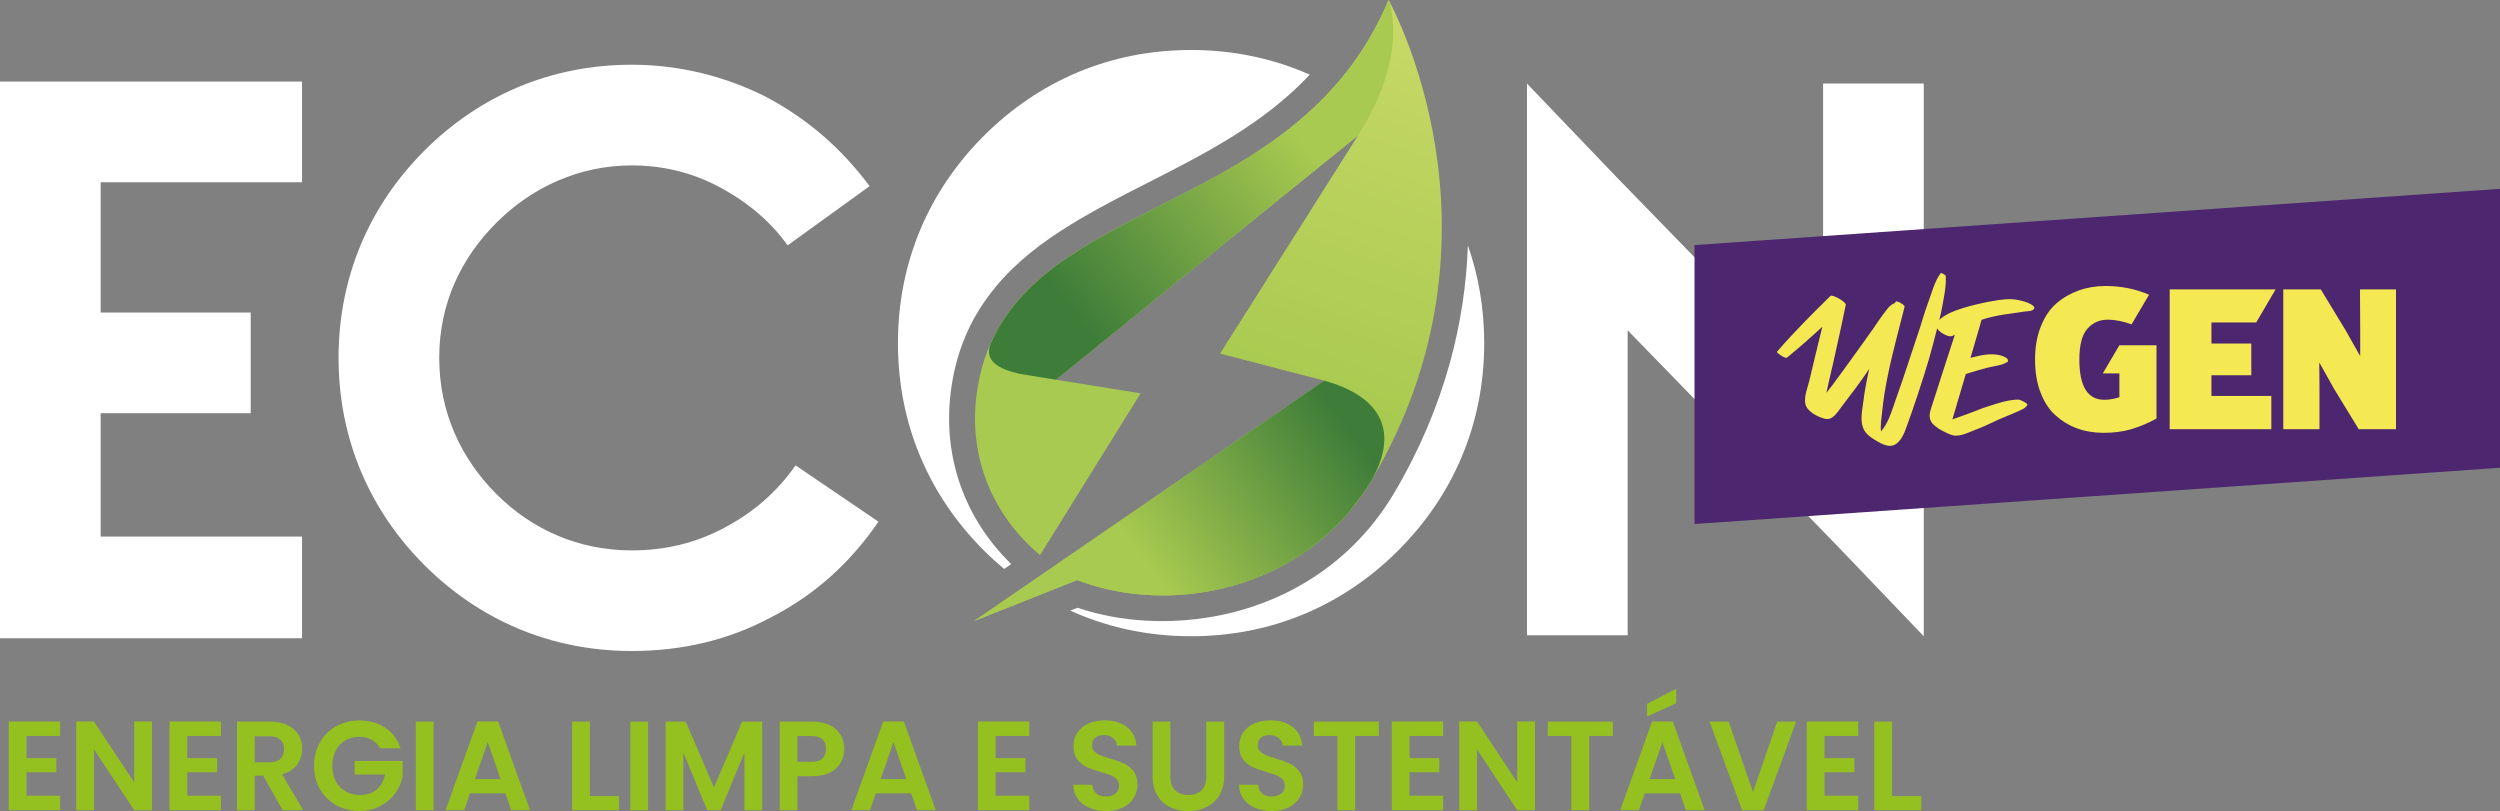 <?xml version="1.0" encoding="UTF-8"?>
<svg id="Camada_1" data-name="Camada 1" xmlns="http://www.w3.org/2000/svg" xmlns:xlink="http://www.w3.org/1999/xlink" viewBox="0 0 849.83 275.71">
  <rect x="0" y="0" width="849.83" height="275.71" fill="#808080" stroke="none"/>
  <defs>
    <style>
      .cls-1 {
        fill: url(#Gradiente_sem_nome_2);
      }

      .cls-1, .cls-2, .cls-3, .cls-4, .cls-5, .cls-6, .cls-7, .cls-8 {
        stroke-width: 0px;
      }

      .cls-9 {
        clip-path: url(#clippath-2);
      }

      .cls-2 {
        fill: #f4e952;
      }

      .cls-3 {
        fill: #94c11f;
      }

      .cls-10 {
        clip-path: url(#clippath-1);
      }

      .cls-4 {
        clip-rule: evenodd;
        fill: none;
      }

      .cls-11 {
        clip-path: url(#clippath);
      }

      .cls-5 {
        fill: #4c266e;
      }

      .cls-6 {
        fill: url(#Gradiente_sem_nome_4);
      }

      .cls-7 {
        fill: #fff;
      }

      .cls-8 {
        fill: url(#Gradiente_sem_nome_3);
      }
    </style>
    <clipPath id="clippath">
      <path class="cls-4" d="M331.95,134.31c-2.83,22.44,6.41,41.66,21.59,54.39l34.2-54.99-28.8-4.63,102.7-83.04-46.89,74.15,35.4,9.21-118.95,81.68s34.93-13.92,34.98-13.91c31.55,12.27,77.74,3.79,100.06-33.91,50.11-84.67,5.78-163.25,5.78-163.25-32.68,78.24-131.36,65.24-140.06,134.31Z"/>
    </clipPath>
    <linearGradient id="Gradiente_sem_nome_4" data-name="Gradiente sem nome 4" x1="416.68" y1="122.91" x2="523.48" y2="-183.38" gradientUnits="userSpaceOnUse">
      <stop offset="0" stop-color="#a9ca50"/>
      <stop offset="1" stop-color="#f5ed88"/>
    </linearGradient>
    <clipPath id="clippath-1">
      <path class="cls-4" d="M331.2,211.08s34.93-13.92,34.98-13.91c28.25,10.99,68.24,5.32,92.32-23.07,2.4-3.01,4.47-5.77,6.03-8.13.58-.89,1.15-1.79,1.71-2.72,9.14-16.08,3.91-28.29-16.09-33.86l-118.95,81.68Z"/>
    </clipPath>
    <linearGradient id="Gradiente_sem_nome_2" data-name="Gradiente sem nome 2" x1="449.94" y1="134.98" x2="384.02" y2="184.79" gradientUnits="userSpaceOnUse">
      <stop offset="0" stop-color="#3e7d39"/>
      <stop offset="1" stop-color="#a9ca50"/>
    </linearGradient>
    <clipPath id="clippath-2">
      <path class="cls-4" d="M336.8,116.67c-2.52,6.17,3.07,8.89,9.81,10.42l12.34,1.99,102.7-83.04c17.96-28.41,10.37-46.04,10.37-46.04-29.57,70.78-113.11,66.92-135.21,116.67Z"/>
    </clipPath>
    <linearGradient id="Gradiente_sem_nome_3" data-name="Gradiente sem nome 3" x1="437.45" y1="41.02" x2="360.63" y2="100.25" gradientUnits="userSpaceOnUse">
      <stop offset="0" stop-color="#a9ca50"/>
      <stop offset="1" stop-color="#3e7d39"/>
    </linearGradient>
  </defs>
  <polygon class="cls-7" points="0 216.96 102.67 216.96 102.67 182.4 34.22 182.4 34.22 140.47 85.22 140.47 85.22 106.24 34.22 106.24 34.22 61.95 102.67 61.95 102.67 27.72 0 27.72 0 216.96"/>
  <path class="cls-7" d="M246.28,179.38c-9.4,5.03-19.79,7.72-31.54,7.72-18.45,0-34.22-7.38-45.97-19.13-12.07-12.07-19.46-27.85-19.46-46.31s7.38-33.89,19.46-45.97c12.08-12.08,28.18-19.46,45.97-19.46,10.4,0,20.47,2.34,29.86,7.38,9.39,5.03,17.11,11.41,23.15,19.79l27.85-20.12c-9.73-13.09-21.47-23.15-35.57-30.54-13.42-6.71-28.86-10.74-45.29-10.74-27.84,0-52.01,10.74-70.46,29.19-18.45,18.45-29.19,42.61-29.19,70.45s10.74,52.01,29.19,70.46c18.45,18.45,42.62,29.19,70.46,29.19,17.11,0,32.87-3.69,47.31-11.42,15.09-7.71,27.17-18.78,36.57-32.54l-28.18-19.13c-6.37,9.05-14.43,16.11-24.16,21.14"/>
  <polygon class="cls-7" points="619.73 28.4 619.73 132.41 548.93 59.59 519.07 28.4 519.07 70.33 519.07 215.95 553.29 215.95 553.29 112.28 624.09 185.09 653.95 216.29 653.95 174.35 653.95 28.4 619.73 28.4"/>
  <g class="cls-11">
    <rect class="cls-6" x="329.13" width="187.21" height="211.08"/>
  </g>
  <g class="cls-10">
    <rect class="cls-1" x="331.2" y="129.4" width="144.18" height="81.68"/>
  </g>
  <g class="cls-9">
    <rect class="cls-8" x="334.29" width="145.32" height="129.08"/>
  </g>
  <path class="cls-7" d="M341.34,193.41l2.41-1.67c-15.87-15.43-23.33-36.46-20.55-58.53,1.43-11.38,5.07-20.81,10.21-28.83.18-.26.35-.51.51-.77.57-.86,1.17-1.71,1.78-2.55.81-1.11,1.64-2.19,2.5-3.23.12-.16.24-.31.36-.45,6.97-8.39,15.72-15.08,25.43-21.04.61-.37,1.22-.75,1.83-1.11.42-.26.84-.51,1.26-.76,7.42-4.38,15.23-8.35,22.97-12.29,19.61-9.96,39.64-20.2,55.18-36.8-12.25-5.44-25.78-8.39-40.34-8.39-27.85,0-52,10.74-70.46,29.19-18.45,18.45-29.19,42.61-29.19,70.46s10.74,52.01,29.19,70.46c2.21,2.21,4.52,4.31,6.9,6.31"/>
  <path class="cls-7" d="M498.98,83.4c-.89,25.45-7.47,54.47-25.15,84.35-.07.11-.15.22-.21.32-.56.95-1.1,1.81-1.64,2.64-1.95,3.01-4.04,5.82-6.26,8.48-.12.15-.22.27-.33.42-.06.06-.11.13-.17.2-.28.33-.58.64-.86.97-.27.31-.54.61-.82.92-17.72,19.68-42.1,28.6-65.09,29.38-.06,0-.11,0-.16,0-1.01.03-2.01.05-3.01.05-.31,0-.62,0-.93,0-.67,0-1.33-.03-1.99-.04-3.74-.1-7.44-.41-11.06-.94-.07,0-.13-.01-.18-.02-.92-.15-1.83-.3-2.75-.46-.18-.03-.35-.06-.52-.09-.84-.15-1.67-.33-2.51-.51-.25-.06-.51-.11-.77-.17-.76-.17-1.52-.35-2.27-.54-.36-.09-.72-.19-1.07-.29-.66-.18-1.31-.35-1.97-.54-.69-.2-1.38-.43-2.06-.65-.29-.1-.6-.18-.91-.28-.71.27-1.54.61-2.45.97,12.43,5.64,26.2,8.71,41.04,8.71,27.85,0,52.01-10.74,70.46-29.19,18.45-18.45,29.19-42.62,29.19-70.46,0-11.8-1.94-22.92-5.56-33.24"/>
  <polygon class="cls-3" points="9.01 250.17 9.01 257.72 19.15 257.72 19.15 262.51 9.01 262.51 9.01 270.49 20.44 270.49 20.44 275.41 2.97 275.41 2.97 245.26 20.44 245.26 20.44 250.17 9.01 250.17"/>
  <polygon class="cls-3" points="51.67 275.41 45.63 275.41 31.96 254.74 31.96 275.41 25.92 275.41 25.92 245.26 31.96 245.26 45.63 265.97 45.63 245.26 51.67 245.26 51.67 275.41"/>
  <polygon class="cls-3" points="63.66 250.17 63.66 257.72 73.8 257.72 73.8 262.51 63.66 262.51 63.66 270.49 75.09 270.49 75.09 275.41 57.62 275.41 57.62 245.26 75.09 245.26 75.09 250.17 63.66 250.17"/>
  <path class="cls-3" d="M96.09,275.41l-6.64-11.73h-2.85v11.73h-6.03v-30.11h11.3c2.33,0,4.32.41,5.95,1.23,1.65.82,2.87,1.93,3.69,3.32.82,1.4,1.23,2.96,1.23,4.68,0,1.99-.58,3.77-1.73,5.37-1.15,1.59-2.86,2.7-5.13,3.31l7.2,12.2h-6.99ZM86.6,259.14h5.05c1.64,0,2.86-.39,3.67-1.18.8-.79,1.21-1.9,1.21-3.3s-.41-2.45-1.21-3.22c-.81-.76-2.03-1.15-3.67-1.15h-5.05v8.84Z"/>
  <path class="cls-3" d="M129.18,254.36c-.69-1.26-1.64-2.23-2.85-2.89-1.2-.66-2.61-.99-4.23-.99-1.78,0-3.36.4-4.74,1.21-1.38.81-2.45,1.96-3.23,3.45-.77,1.5-1.17,3.22-1.17,5.18s.4,3.77,1.19,5.26c.79,1.5,1.89,2.65,3.3,3.46,1.41.8,3.05,1.2,4.92,1.2,2.3,0,4.18-.6,5.65-1.83,1.47-1.22,2.43-2.92,2.89-5.11h-10.35v-4.62h16.31v5.26c-.41,2.1-1.27,4.04-2.59,5.82-1.32,1.78-3.03,3.21-5.11,4.29-2.09,1.08-4.42,1.62-7,1.62-2.9,0-5.53-.65-7.88-1.97-2.34-1.31-4.19-3.12-5.52-5.45-1.34-2.32-2-4.97-2-7.94s.66-5.61,2-7.96c1.34-2.34,3.18-4.17,5.52-5.47,2.35-1.31,4.96-1.97,7.83-1.97,3.4,0,6.34.83,8.85,2.48,2.5,1.66,4.22,3.97,5.18,6.97h-6.95Z"/>
  <rect class="cls-3" x="141.34" y="245.3" width="6.04" height="30.11"/>
  <path class="cls-3" d="M171.79,269.67h-11.99l-1.98,5.73h-6.35l10.83-30.15h7.03l10.83,30.15h-6.39l-1.98-5.73ZM170.15,264.84l-4.36-12.59-4.35,12.59h8.71Z"/>
  <polygon class="cls-3" points="200.51 270.62 210.44 270.62 210.44 275.41 194.48 275.41 194.48 245.3 200.51 245.3 200.51 270.62"/>
  <rect class="cls-3" x="214.27" y="245.3" width="6.03" height="30.11"/>
  <polygon class="cls-3" points="259.09 245.3 259.09 275.41 253.05 275.41 253.05 255.83 244.98 275.41 240.41 275.41 232.31 255.83 232.31 275.41 226.26 275.41 226.26 245.3 233.13 245.3 242.7 267.69 252.28 245.3 259.09 245.3"/>
  <path class="cls-3" d="M285.85,259.14c-.77,1.41-1.96,2.55-3.58,3.41-1.63.87-3.67,1.3-6.15,1.3h-5.05v11.56h-6.03v-30.11h11.08c2.33,0,4.31.41,5.95,1.21,1.64.81,2.87,1.92,3.69,3.32.83,1.41,1.23,3.01,1.23,4.78,0,1.61-.37,3.12-1.14,4.53M279.57,257.83c.81-.77,1.21-1.83,1.21-3.22,0-2.93-1.65-4.4-4.92-4.4h-4.79v8.76h4.79c1.67,0,2.91-.38,3.71-1.14Z"/>
  <path class="cls-3" d="M309.72,269.67h-11.98l-1.99,5.73h-6.34l10.82-30.15h7.03l10.82,30.15h-6.38l-1.99-5.73ZM308.09,264.84l-4.36-12.59-4.35,12.59h8.71Z"/>
  <polygon class="cls-3" points="338.45 250.17 338.45 257.72 348.59 257.72 348.59 262.51 338.45 262.51 338.45 270.49 349.88 270.49 349.88 275.41 332.41 275.41 332.41 245.26 349.88 245.26 349.88 250.17 338.45 250.17"/>
  <path class="cls-3" d="M370.35,274.63c-1.69-.72-3.01-1.75-4-3.1-.98-1.35-1.48-2.94-1.51-4.78h6.47c.09,1.23.53,2.22,1.32,2.93.79.72,1.87,1.08,3.25,1.08s2.52-.34,3.32-1.01c.81-.67,1.21-1.56,1.21-2.66,0-.89-.27-1.62-.82-2.2-.55-.57-1.23-1.03-2.05-1.36-.82-.32-1.95-.69-3.38-1.1-1.96-.57-3.55-1.14-4.78-1.71-1.22-.56-2.27-1.41-3.14-2.54-.88-1.14-1.32-2.65-1.32-4.54,0-1.79.45-3.34,1.34-4.66s2.14-2.34,3.75-3.04c1.61-.7,3.45-1.06,5.52-1.06,3.1,0,5.63.75,7.57,2.26,1.94,1.51,3.01,3.62,3.21,6.32h-6.64c-.06-1.04-.49-1.89-1.31-2.57-.82-.67-1.91-1.01-3.26-1.01-1.18,0-2.12.29-2.82.9-.7.6-1.05,1.48-1.05,2.63,0,.82.27,1.48.8,2.01.53.54,1.19.97,1.99,1.29.79.33,1.9.71,3.34,1.14,1.95.57,3.56,1.15,4.79,1.73,1.23.57,2.29,1.44,3.19,2.58.89,1.15,1.34,2.66,1.34,4.53,0,1.61-.42,3.1-1.25,4.49-.84,1.38-2.06,2.47-3.67,3.29-1.61.82-3.53,1.23-5.74,1.23s-3.98-.36-5.66-1.08"/>
  <path class="cls-3" d="M397.84,245.3v18.64c0,2.04.54,3.6,1.6,4.68,1.07,1.08,2.56,1.62,4.49,1.62s3.46-.53,4.53-1.62c1.06-1.07,1.6-2.63,1.6-4.68v-18.64h6.08v18.6c0,2.55-.56,4.72-1.66,6.49-1.11,1.77-2.59,3.1-4.44,3.99-1.86.88-3.93,1.33-6.2,1.33s-4.28-.45-6.1-1.33c-1.83-.89-3.27-2.22-4.33-3.99-1.06-1.77-1.6-3.94-1.6-6.49v-18.6h6.03Z"/>
  <path class="cls-3" d="M426.67,274.63c-1.68-.72-3.01-1.75-3.99-3.1-.98-1.35-1.47-2.94-1.51-4.78h6.48c.08,1.23.52,2.22,1.31,2.93.8.72,1.87,1.08,3.26,1.08s2.52-.34,3.32-1.01,1.21-1.56,1.21-2.66c0-.89-.27-1.62-.82-2.2-.55-.57-1.23-1.03-2.05-1.36-.82-.32-1.95-.69-3.38-1.1-1.96-.57-3.55-1.14-4.77-1.71-1.22-.56-2.27-1.41-3.15-2.54-.88-1.14-1.32-2.65-1.32-4.54,0-1.79.45-3.34,1.34-4.66s2.14-2.34,3.75-3.04c1.61-.7,3.46-1.06,5.51-1.06,3.12,0,5.64.75,7.58,2.26,1.94,1.51,3.01,3.62,3.21,6.32h-6.64c-.06-1.04-.51-1.89-1.32-2.57-.82-.67-1.91-1.01-3.25-1.01-1.18,0-2.12.29-2.83.9-.7.6-1.05,1.48-1.05,2.63,0,.82.27,1.48.8,2.01.53.54,1.19.97,1.98,1.29.79.33,1.9.71,3.34,1.14,1.96.57,3.56,1.15,4.79,1.73,1.24.57,2.3,1.44,3.19,2.58.89,1.15,1.34,2.66,1.34,4.53,0,1.61-.42,3.1-1.26,4.49-.83,1.38-2.06,2.47-3.67,3.29-1.61.82-3.52,1.23-5.74,1.23-2.1,0-3.98-.36-5.67-1.08"/>
  <polygon class="cls-3" points="468.71 245.3 468.71 250.17 460.68 250.17 460.68 275.41 454.64 275.41 454.64 250.17 446.61 250.17 446.61 245.3 468.71 245.3"/>
  <polygon class="cls-3" points="479.14 250.17 479.14 257.72 489.28 257.72 489.28 262.51 479.14 262.51 479.14 270.49 490.57 270.49 490.57 275.41 473.11 275.41 473.11 245.26 490.57 245.26 490.57 250.17 479.14 250.17"/>
  <polygon class="cls-3" points="521.8 275.41 515.76 275.41 502.09 254.74 502.09 275.41 496.05 275.41 496.05 245.26 502.09 245.26 515.76 265.97 515.76 245.26 521.8 245.26 521.8 275.41"/>
  <polygon class="cls-3" points="548.24 245.3 548.24 250.17 540.22 250.17 540.22 275.41 534.18 275.41 534.18 250.17 526.16 250.17 526.16 245.3 548.24 245.3"/>
  <path class="cls-3" d="M571.1,269.67h-11.99l-1.99,5.73h-6.34l10.83-30.15h7.03l10.82,30.15h-6.38l-1.98-5.73ZM569.8,239.05l-9.92,4.52v-4.31l9.92-5.13v4.92ZM569.46,264.84l-4.35-12.59-4.36,12.59h8.71Z"/>
  <polygon class="cls-3" points="610.57 245.3 599.52 275.41 592.19 275.41 581.15 245.3 587.62 245.3 595.9 269.24 604.14 245.3 610.57 245.3"/>
  <polygon class="cls-3" points="620.22 250.17 620.22 257.72 630.36 257.72 630.36 262.51 620.22 262.51 620.22 270.49 631.66 270.49 631.66 275.41 614.19 275.41 614.19 245.26 631.66 245.26 631.66 250.17 620.22 250.17"/>
  <polygon class="cls-3" points="643.17 270.62 653.09 270.62 653.09 275.41 637.13 275.41 637.13 245.3 643.17 245.3 643.17 270.62"/>
  <polygon class="cls-5" points="576.02 83.31 849.83 64.19 849.83 159 576.02 178.13 576.02 83.31"/>
  <path class="cls-2" d="M607.45,121.56c4.12-3.34,8.11-6.88,12.02-10.5-.72,2.97-1.45,5.94-2.17,8.91-.72,3.11-1.52,6.3-2.25,9.42-.58,2.39-1.81,5.28-1.38,7.82.51,2.68,4.28,4.56,6.67,5.14,2.76.65,4.34-2.39,5.8-4.27,3.18-4.12,6.38-8.33,9.27-12.68-.88,3.84-1.6,7.75-2.1,11.74-.36,2.82-1.09,6.23.29,8.91.72,1.38,1.96,2.39,3.26,3.19,1.59,1.01,3.77,2.39,5.79,2.32,2.75-.14,4.34-3.41,5.15-5.65,2.89-7.83,5.5-15.79,7.89-23.76,1.02-3.48,1.88-7.03,2.82-10.58v.07c.51,1.16,3.41,2.82,4.64,2.68.58-.08.95-.29,1.38-.58-.51,1.38-5.14,15.94-8.25,25.57-.44,1.53-.58,3.11.51,4.5,1.08,1.3,2.75,2.31,4.28,3.03,1.22.58,2.53,1.31,3.91,1.24,2.39,0,5.14-1.52,7.39-2.32,2.75-1.02,6.38-2.97,9.2-4.06,1.45-.58,2.98-1.23,4.42-1.88,1.23-.58,2.47-.95,3.18-2.18.29-.51-2.46-1.74-2.89-1.81-3.48,0-6.96,1.17-10.28,2.25-2.83.87-2.68,1.01-5.51,2.02-2.74.94-1.01.44-3.77,1.38-1.01.37-2.02.72-3.04,1.08.15-.51,2.32-7.75,4.56-15.43.44-.14.87-.29,1.38-.43,2.03-.58,4.06-1.24,6.09-1.73,2.24-.58,5.06-.72,6.88-2.1v-.15c0-.14,0-.29-.07-.43-.07-.65-1.82-1.31-2.32-1.45-3.26-.87-6.59-.15-9.79.65-.21.07-.43.14-.57.14,2.02-6.8,3.69-12.67,3.76-12.9,1.67-.5.43-.22,2.1-.65,3.25-.8,4.26-1.02,7.6-1.45,1.66-.22,3.33-.51,4.93-.72,1.01-.15,3.04,0,3.32-1.24.15-.79-2.39-1.88-2.96-2.03-3.69-1.08-5.29-1.15-9.12-.65-3.55.51-11.52,2.11-16.23,4.21-1.09.51-2.97,1.45-4.06,2.6.07-.22.15-.51.22-.72.58-2.25.95-4.56,1.38-6.88.44-2.46.79-4.85.65-7.39,0-.29-1.6-1.24-1.74-.94-2.11,2.83-3.04,6.74-4.28,10.07-1.31,3.47-2.25,7.09-3.48,10.65-2.39,7.09-4.64,14.26-7.17,21.29-1.16,3.19-2.1,6.67-3.77,9.57-.43.72-.94,1.52-1.59,2.17-.22-2.32.22-4.77.44-6.95.36-3.62.94-7.24,1.66-10.87,1.6-8.26,3.91-16.37,5.94-24.56.14-.58-2.68-2.1-2.97-1.74-.15.22-.22.36-.37.58h-.15c-1.81.8-2.67,2.32-3.84,3.84-1.16,1.52-2.24,3.18-3.33,4.78-2.26,3.26-4.64,6.45-6.95,9.71-2.25,3.1-4.5,6.29-6.81,9.34-.72.95-1.45,1.88-2.18,2.82.72-3.25,1.45-6.52,2.25-9.85,1.52-6.67,2.96-13.4,4.35-20.06.21-1.02-4.56-3.7-5.22-3.05-6.23,6.16-12.45,12.31-18.18,18.98-.29.23,2.82,2.47,3.41,1.96"/>
  <polygon class="cls-2" points="788.47 132.13 788.4 123.22 793.4 132.13 801.8 145.9 814.48 145.9 814.48 98.37 802.24 98.37 802.31 112.21 802.31 121.04 797.31 112.21 788.91 98.37 776.16 98.37 776.16 145.9 788.47 145.9 788.47 132.13"/>
  <polygon class="cls-2" points="772.1 134.59 751.74 134.59 751.74 127.57 765.29 127.57 765.29 116.77 751.74 116.77 751.74 109.61 766.96 109.61 773.55 98.37 737.55 98.37 737.55 145.9 772.1 145.9 772.1 134.59"/>
  <path class="cls-2" d="M698.65,141.11c2.17,1.95,4.56,3.48,7.39,4.5,2.75,1.01,5.8,1.52,9.05,1.52s6.38-.36,9.13-1.16c2.75-.8,5.72-1.96,8.84-3.69v-24.92h-12.61l-5.65,9.57h5.65v8.11c-1.81.58-3.54.86-5.14.86-5.65,0-8.47-4.57-8.47-13.68,0-5,.94-8.48,2.76-10.51,1.8-2.02,4.12-3.04,6.8-3.04s5.51.58,8.19,1.59l5.94-10.07c-4.71-2.03-9.63-2.97-14.77-2.97-3.26,0-6.31.51-9.13,1.52-2.82,1.01-5.36,2.46-7.61,4.41-2.25,1.95-3.98,4.57-5.28,7.83-1.31,3.26-1.96,6.95-1.96,11.16s.57,7.9,1.81,11.15,2.9,5.87,5.07,7.83"/>
</svg>